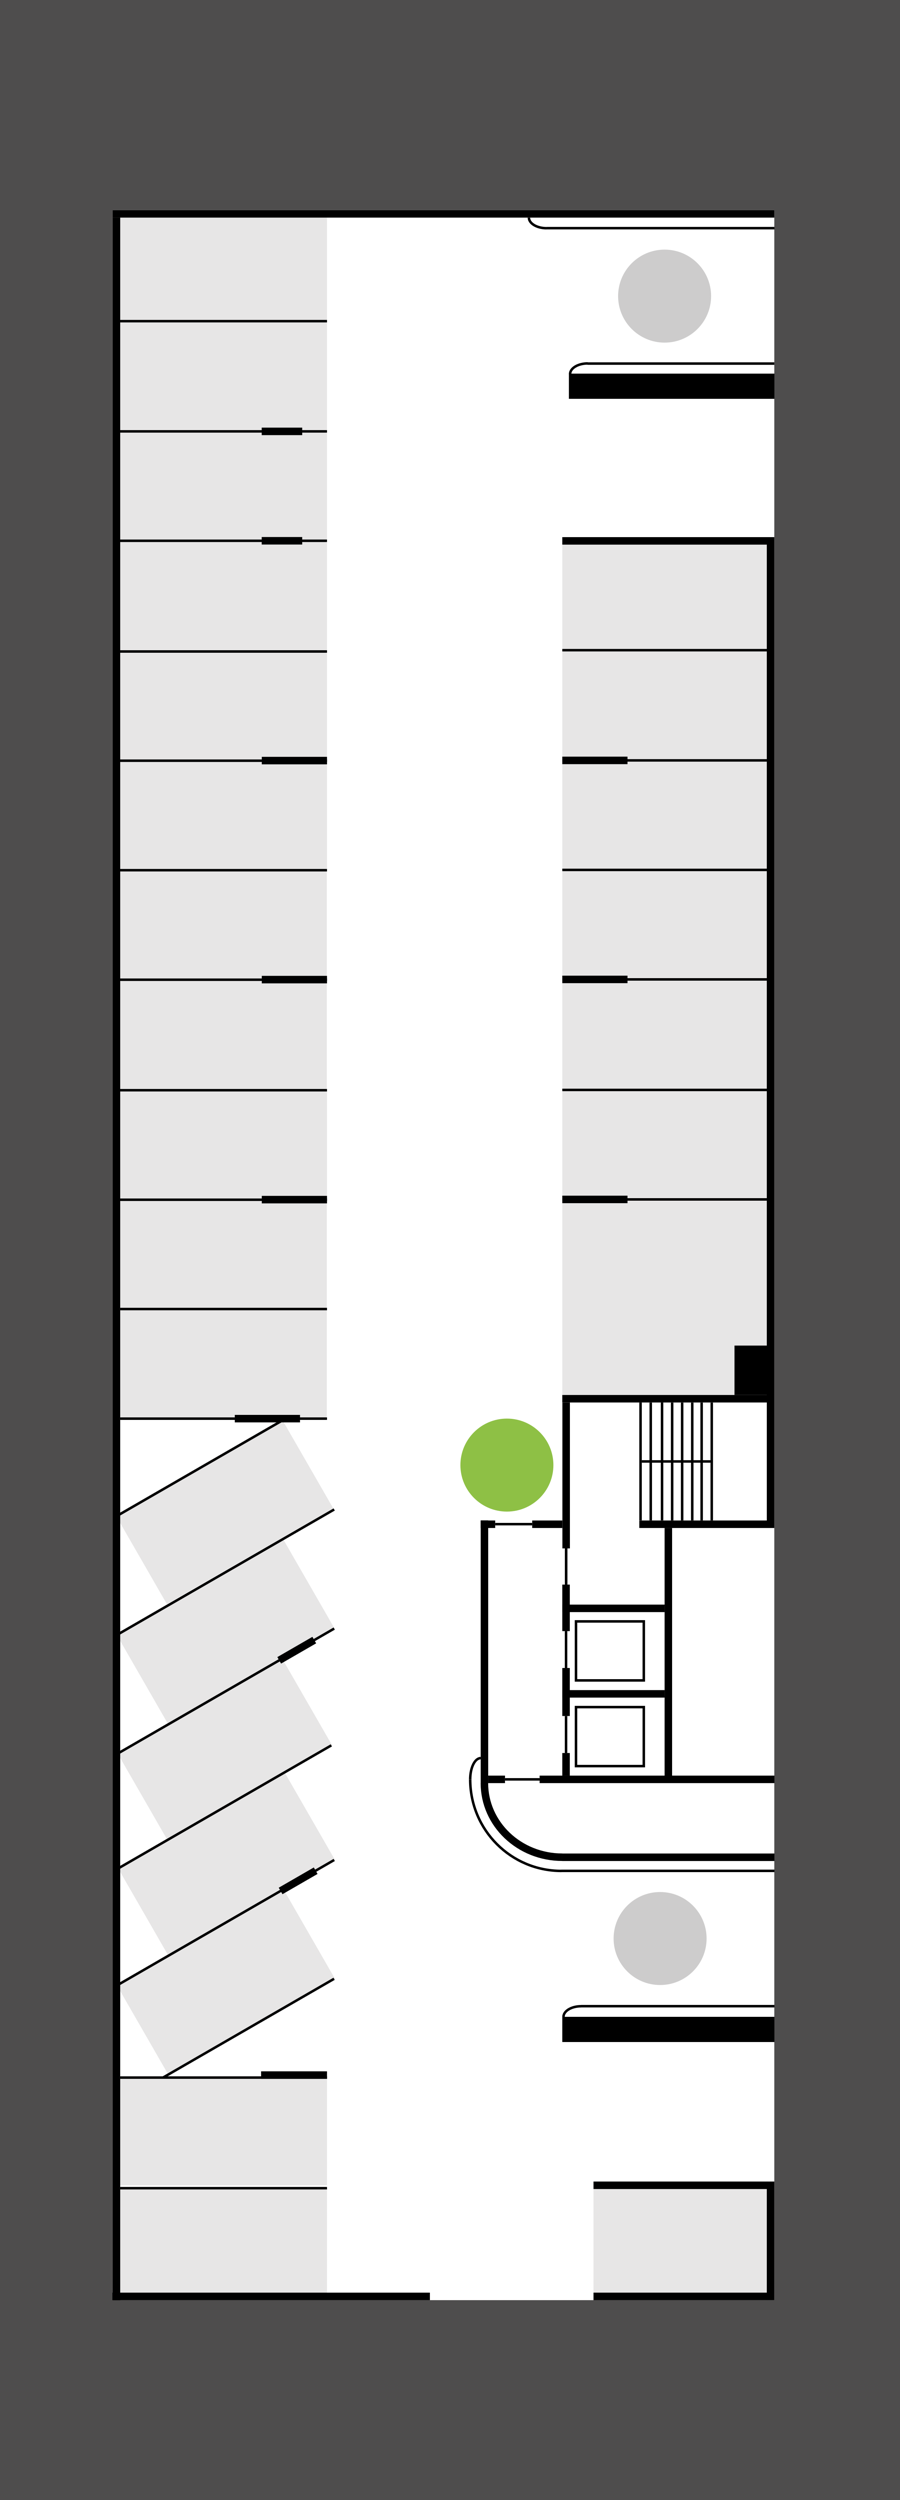 <?xml version="1.0" encoding="utf-8"?>
<!-- Generator: Adobe Illustrator 20.0.0, SVG Export Plug-In . SVG Version: 6.00 Build 0)  -->
<svg version="1.1" id="Vrstva_1" xmlns="http://www.w3.org/2000/svg" xmlns:xlink="http://www.w3.org/1999/xlink" x="0px" y="0px"
	 width="900px" height="2500px" viewBox="0 0 900 2500" style="enable-background:new 0 0 900 2500;" xml:space="preserve">
<rect x="0" y="0" width="900" height="2500" fill="#808080" stroke="none"/>
<style type="text/css">
	.st0{fill:#4E4D4D;stroke:#4E4D4D;stroke-width:2;stroke-miterlimit:10;}
	.st1{fill:#FFFFFF;}
	.st2{fill:#E7E6E6;}
	.st3{fill:#8EC045;}
	.st4{fill:#CDCCCC;}
	.st5{fill:none;stroke:#000000;stroke-width:2.5;stroke-miterlimit:10;}
	.st6{fill:none;stroke:#000000;stroke-width:7.5;stroke-miterlimit:10;}
</style>
<g id="Gfills_1_">
	<rect class="st0" width="900" height="2500"/>
	<rect x="112.7" y="210.1" class="st1" width="661.6" height="2089.9"/>
</g>
<g id="Gcontrol">
	<rect id="Place401" x="562.3" y="544.6" class="st2" width="204.6" height="104.3"/>
	<rect id="Place402" x="562.3" y="651.4" class="st2" width="204.6" height="107.7"/>
	<rect id="Place403" x="562.3" y="761.6" class="st2" width="204.6" height="107"/>
	<rect id="Place404" x="562.3" y="871.1" class="st2" width="204.6" height="107"/>
	<rect id="Place405" x="562.3" y="980.6" class="st2" width="204.6" height="108"/>
	<rect id="Place406" x="562.3" y="1091.1" class="st2" width="204.6" height="107"/>
	<rect id="Place407" x="562.3" y="1200.6" class="st2" width="204.6" height="194.3"/>
	<rect id="Place408" x="120.2" y="217.6" class="st2" width="206.8" height="102.4"/>
	<rect id="Place409" x="120.2" y="322.4" class="st2" width="206.8" height="107.7"/>
	<rect id="Place410" x="120.2" y="432.6" class="st2" width="206.8" height="106.9"/>
	<rect id="Place411" x="120.2" y="542" class="st2" width="206.8" height="108.2"/>
	<rect id="Place412" x="120.2" y="652.7" class="st2" width="206.8" height="106.7"/>
	<rect id="Place413" x="120.2" y="761.8" class="st2" width="206.8" height="107"/>
	<rect id="Place414" x="120" y="871.3" class="st2" width="206.8" height="107"/>
	<rect id="Place415" x="120" y="980.8" class="st2" width="206.8" height="108"/>
	<rect id="Place416" x="120.2" y="1091.3" class="st2" width="206.8" height="107"/>
	<rect id="Place417" x="120" y="1200.8" class="st2" width="206.8" height="106.8"/>
	<rect id="Place418" x="120" y="1310.1" class="st2" width="206.8" height="107.2"/>
	<rect id="Place420" x="129.4" y="1580.6" transform="matrix(0.867 -0.499 0.499 0.867 -783.743 329.695)" class="st2" width="191.9" height="102.9"/>
	<rect id="Place421" x="129.5" y="1699.8" transform="matrix(0.867 -0.499 0.499 0.867 -842.479 344.901)" class="st2" width="189.9" height="99.6"/>
	<rect id="Place422" x="130" y="1814" transform="matrix(0.867 -0.499 0.499 0.867 -899.428 360.972)" class="st2" width="192.1" height="100.5"/>
	<rect id="Place423" x="129.3" y="1930.7" transform="matrix(0.867 -0.499 0.499 0.867 -958.301 376.34)" class="st2" width="192.2" height="102.9"/>
	<rect id="Place425" x="120.2" y="2189.3" class="st2" width="206.8" height="103.2"/>
	<rect id="Place426" x="593.5" y="2188.9" class="st2" width="173.4" height="103.6"/>
	<rect id="Place424" x="120.2" y="2078.5" class="st2" width="206.8" height="106.7"/>
	<rect id="Place419" x="127.9" y="1460" transform="matrix(0.867 -0.499 0.499 0.867 -723.837 312.904)" class="st2" width="191.9" height="102.9"/>
</g>
<g id="Exit">
	<circle id="Exit_1_" class="st3" cx="506.9" cy="1465" r="46.5"/>
</g>
<g id="Level-1">
	<circle class="st4" cx="660.1" cy="1938.4" r="46.5"/>
</g>
<g id="Level-1_1_">
	<circle class="st4" cx="664.6" cy="296.1" r="46.5"/>
</g>
<g id="Gwalls">
	<rect x="261.8" y="756.8" width="65.2" height="7.5"/>
	<rect x="261.1" y="2071.2" width="65.9" height="7.5"/>
	<rect x="261.8" y="975.8" width="65.2" height="7.5"/>
	<rect x="261.8" y="1195.8" width="65.2" height="7.5"/>
	<rect x="562.3" y="756.6" width="65.2" height="7.5"/>
	<rect x="562.3" y="537.1" width="204.6" height="7.5"/>
	<rect x="112.7" y="210.1" width="661.6" height="7.5"/>
	<rect x="562.3" y="648.9" width="204.6" height="2.5"/>
	<rect x="562.3" y="759.1" width="204.6" height="2.5"/>
	<rect x="562.3" y="868.6" width="204.6" height="2.5"/>
	<rect x="562.3" y="978.1" width="204.6" height="2.5"/>
	<rect x="562.3" y="1088.6" width="204.6" height="2.5"/>
	<rect x="562.3" y="1198.1" width="204.6" height="2.5"/>
	<rect x="119.8" y="650.2" width="207.2" height="2.5"/>
	<rect x="119.8" y="539.5" width="207.2" height="2.5"/>
	<rect x="119.8" y="430.1" width="207.2" height="2.5"/>
	<rect x="119.8" y="319.9" width="207.2" height="2.5"/>
	<rect x="119.8" y="759.4" width="207.2" height="2.5"/>
	<rect x="119.8" y="868.9" width="207.2" height="2.5"/>
	<rect x="119.8" y="978.4" width="207.2" height="2.5"/>
	<rect x="119.8" y="1088.9" width="207.2" height="2.5"/>
	<rect x="119.8" y="1198.4" width="207.2" height="2.5"/>
	<rect x="120.2" y="1307.7" width="206.8" height="2.5"/>
	<rect x="120.2" y="2186.8" width="206.8" height="2.5"/>
	<rect x="120.2" y="2076.2" width="206.8" height="2.5"/>
	<rect x="120.2" y="1417.3" width="206.8" height="2.5"/>
	<rect x="641.8" y="1460.1" width="68.8" height="2.5"/>
	<rect x="710.5" y="1402.4" width="2.5" height="118"/>
	<rect x="700.4" y="1402.4" width="2.5" height="118"/>
	<rect x="691" y="1402.4" width="2.5" height="118"/>
	<rect x="680.9" y="1402.4" width="2.5" height="118"/>
	<rect x="670.9" y="1402.4" width="2.5" height="118"/>
	<rect x="660.8" y="1402.3" width="2.5" height="118"/>
	<rect x="649.5" y="1402.4" width="2.5" height="118"/>
	<rect x="639.3" y="1402.3" width="2.5" height="118"/>
	<rect x="564.9" y="1546.9" width="2.5" height="37"/>
	<rect x="564.8" y="1630.9" width="2.5" height="37"/>
	<rect x="564.8" y="1715.9" width="2.5" height="37"/>
	<rect x="505" y="1778" width="34.6" height="2.5"/>
	<rect x="564.9" y="1548.5" width="2.5" height="37"/>
	<rect x="495.2" y="1522.8" width="37" height="2.5"/>
	<rect x="568.9" y="373.6" width="205.5" height="25.2"/>
	<rect x="562.3" y="2016.7" width="212.1" height="25.2"/>
	<rect x="261.7" y="427.6" width="40.5" height="7.5"/>
	<rect x="261.7" y="537" width="40.5" height="7.5"/>
	<rect x="562.3" y="975.6" width="65.2" height="7.5"/>
	<rect x="562.3" y="1195.6" width="65.2" height="7.5"/>
	<rect x="234.8" y="1414.8" width="65.2" height="7.5"/>
	<rect x="276.5" y="1646.4" transform="matrix(0.866 -0.5 0.5 0.866 -785.322 369.456)" width="40.5" height="7.5"/>
	<rect x="277.9" y="1877" transform="matrix(0.866 -0.5 0.5 0.866 -900.431 401.053)" width="40.5" height="7.5"/>
	<rect x="562.3" y="1394.9" width="204.6" height="7.5"/>
	<rect x="664.6" y="1527.9" width="7.5" height="247.7"/>
	<rect x="766.8" y="537.1" width="7.5" height="990.8"/>
	<rect x="766.8" y="2181.4" width="7.5" height="118.6"/>
	<rect x="562.4" y="1402.4" width="7.5" height="145.9"/>
	<rect x="480.7" y="1520.3" width="7.5" height="262.9"/>
	<rect x="562.3" y="1584.5" width="7.5" height="46.5"/>
	<rect x="562.3" y="1667.9" width="7.5" height="48"/>
	<rect x="562.3" y="1752.9" width="7.5" height="22.6"/>
	<rect x="488.2" y="1775.5" width="16.8" height="7.5"/>
	<rect x="562.1" y="1853.4" width="212.3" height="7.5"/>
	<rect x="593.5" y="2181.4" width="173.4" height="7.5"/>
	<rect x="593.5" y="2292.5" width="173.4" height="7.5"/>
	<rect x="112.7" y="217.5" width="7.5" height="2082.6"/>
	<rect x="112.4" y="2292.5" width="317.5" height="7.5"/>
	<rect x="539.6" y="1775.5" width="234.8" height="7.5"/>
	<rect x="562.3" y="1604.5" width="102.3" height="7.5"/>
	<rect x="562.3" y="1690" width="102.3" height="7.5"/>
	<rect x="639.3" y="1520.4" width="127.6" height="7.5"/>
	<rect x="480.7" y="1520.4" width="14.5" height="7.5"/>
	<rect x="532.2" y="1520.4" width="30.1" height="7.5"/>
	<rect x="576" y="1621.3" class="st5" width="67.8" height="59"/>
	<rect x="576" y="1707" class="st5" width="67.8" height="59"/>
	<path class="st6" d="M484.4,1783c0,40.9,34.8,74.1,77.9,74.1"/>
	<rect x="546.5" y="226.9" width="227.9" height="2.5"/>
	<path class="st5" d="M528.9,217.6c0,5.8,7.9,10.6,17.6,10.6"/>
	<rect x="587.5" y="362.3" width="186.8" height="2.5"/>
	<path class="st5" d="M570.1,374c0-5.8,7.9-10.6,17.6-10.6"/>
	<rect x="561.2" y="1869.5" width="213.2" height="2.5"/>
	<rect x="581" y="2004.8" width="193.4" height="2.5"/>
	<path class="st5" d="M563.5,2016.7c0-5.8,7.9-10.6,17.6-10.6"/>
	<path class="st5" d="M470.2,1779.3c0,50.6,40.8,91.5,91.2,91.5"/>
	<path class="st5" d="M470.2,1779.3c0-11.8,4.7-21.3,10.5-21.3"/>
	<rect x="734.5" y="1345.5" width="32.4" height="49.4"/>
	<rect x="150.1" y="2026.8" transform="matrix(0.866 -0.5 0.5 0.866 -980.719 396.047)" width="197.2" height="2.5"/>
	<rect x="102" y="1920.9" transform="matrix(0.866 -0.5 0.5 0.866 -930.742 370.729)" width="248.9" height="2.5"/>
	<rect x="99.1" y="1806.3" transform="matrix(0.866 -0.5 0.5 0.866 -873.832 353.928)" width="248.9" height="2.5"/>
	<rect x="102" y="1689.5" transform="matrix(0.866 -0.5 0.5 0.866 -815.047 339.73)" width="248.9" height="2.5"/>
	<rect x="102" y="1570.4" transform="matrix(0.866 -0.5 0.5 0.866 -755.499 323.774)" width="248.9" height="2.5"/>
	<rect x="103.5" y="1466.7" transform="matrix(0.866 -0.5 0.5 0.866 -707.194 296.657)" width="193" height="2.5"/>
</g>
</svg>
